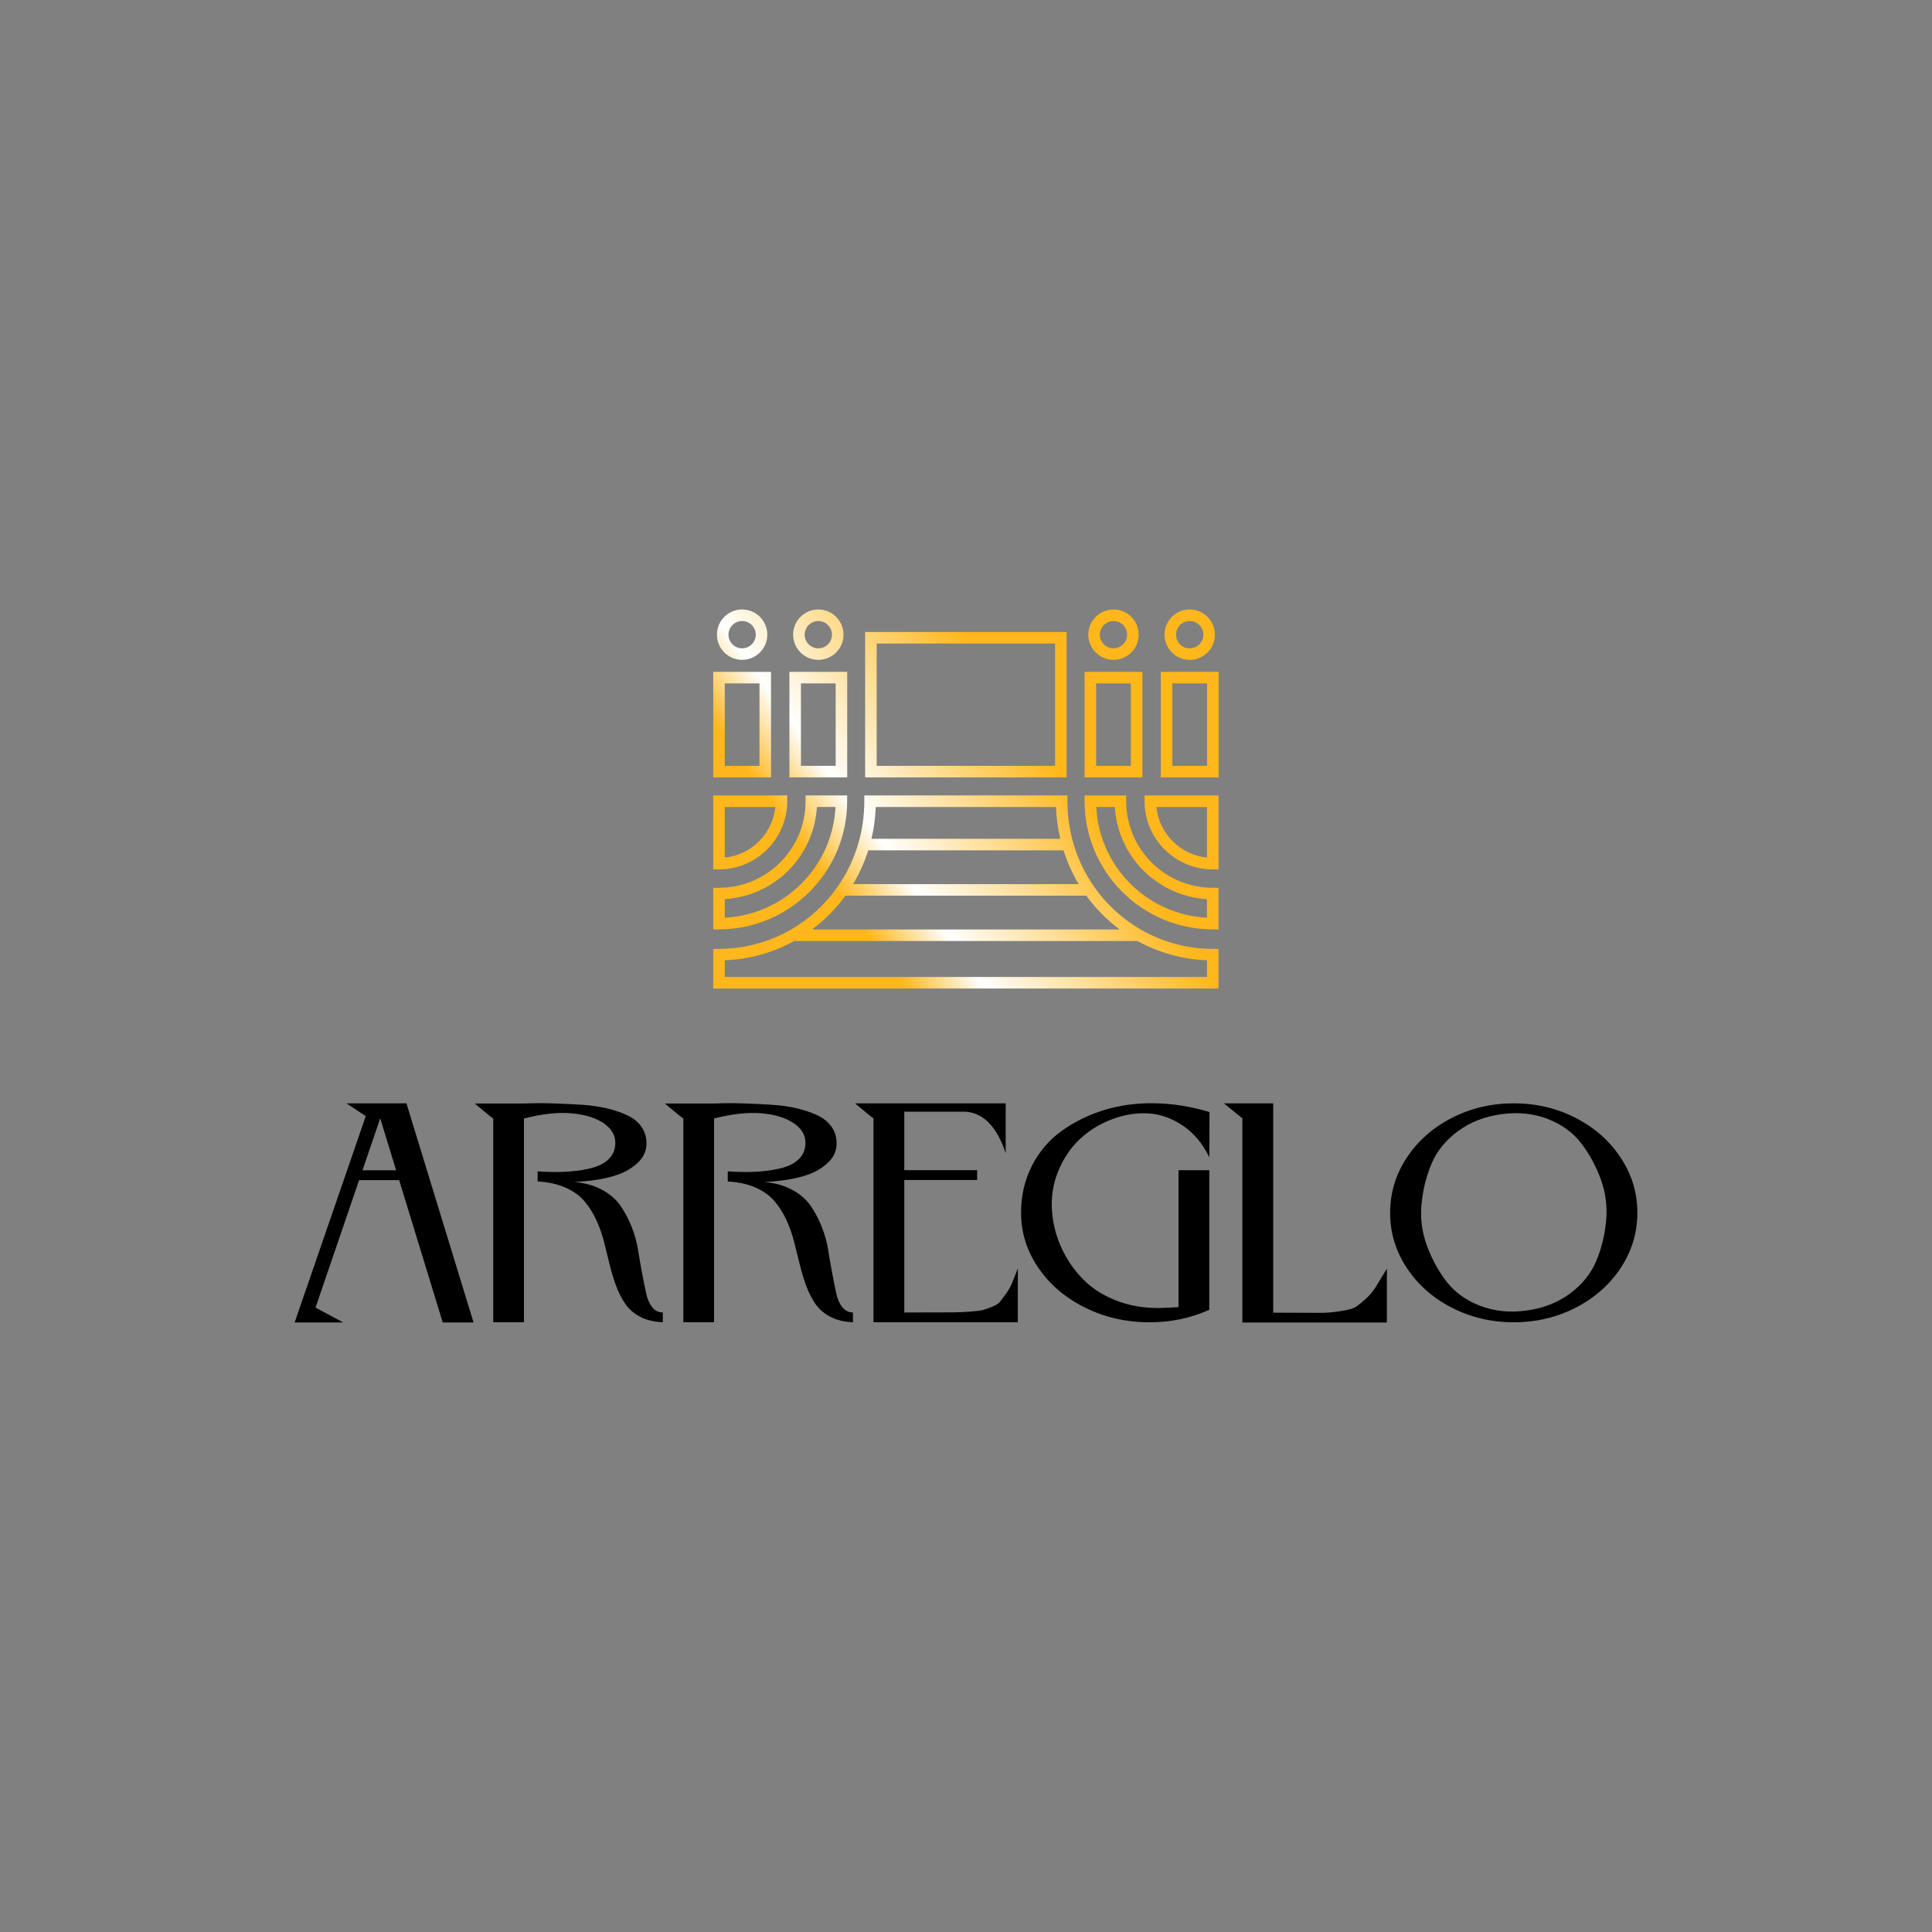 <?xml version="1.0" encoding="utf-8"?>
<!-- Generator: Adobe Illustrator 24.0.2, SVG Export Plug-In . SVG Version: 6.00 Build 0)  -->
<svg version="1.1" id="Layer_1" xmlns="http://www.w3.org/2000/svg" xmlns:xlink="http://www.w3.org/1999/xlink" x="0px" y="0px"
	 viewBox="0 0 1080 1080" style="enable-background:new 0 0 1080 1080;" xml:space="preserve">
<rect x="0" y="0" width="1080" height="1080" fill="#808080" stroke="none"/>
<style type="text/css">
	.st0{display:none;fill:none;stroke:#000000;stroke-miterlimit:10;}
	.st1{fill:#FFFFFF;}
	.st2{fill:url(#SVGID_1_);}
	.st3{fill:url(#SVGID_2_);}
	.st4{fill:url(#SVGID_3_);}
	.st5{fill:url(#SVGID_4_);}
	.st6{fill:url(#SVGID_5_);}
	.st7{fill:url(#SVGID_6_);}
	.st8{fill:url(#SVGID_7_);}
	.st9{fill:url(#SVGID_8_);}
	.st10{fill:url(#SVGID_9_);}
	.st11{fill:url(#SVGID_10_);}
	.st12{fill:url(#SVGID_11_);}
	.st13{fill:url(#SVGID_12_);}
	.st14{fill:url(#SVGID_13_);}
	.st15{fill:url(#SVGID_14_);}
	.st16{fill:url(#SVGID_15_);}
	.st17{fill:url(#SVGID_16_);}
	.st18{fill:url(#SVGID_17_);}
	.st19{fill:url(#SVGID_18_);}
	.st20{fill:url(#SVGID_19_);}
	.st21{fill:url(#SVGID_20_);}
	.st22{fill:url(#SVGID_21_);}
	.st23{fill:url(#SVGID_22_);}
	.st24{fill:url(#SVGID_23_);}
	.st25{fill:url(#SVGID_24_);}
	.st26{fill:url(#SVGID_25_);}
	.st27{fill:url(#SVGID_26_);}
	.st28{fill:url(#SVGID_27_);}
	.st29{fill:url(#SVGID_28_);}
	.st30{fill:url(#SVGID_29_);}
	.st31{fill:url(#SVGID_30_);}
	.st32{fill:url(#SVGID_31_);}
	.st33{fill:url(#SVGID_32_);}
	.st34{fill:url(#SVGID_33_);}
	.st35{fill:url(#SVGID_34_);}
	.st36{fill:url(#SVGID_35_);}
	.st37{fill:url(#SVGID_36_);}
	.st38{fill:url(#SVGID_37_);}
	.st39{fill:url(#SVGID_38_);}
	.st40{fill:url(#SVGID_39_);}
	.st41{fill:url(#SVGID_40_);}
	.st42{fill:url(#SVGID_41_);}
	.st43{fill:url(#SVGID_42_);}
	.st44{fill:url(#SVGID_43_);}
	.st45{fill:url(#SVGID_44_);}
	.st46{fill:url(#SVGID_45_);}
	.st47{fill:url(#SVGID_46_);}
	.st48{fill:url(#SVGID_47_);}
	.st49{fill:url(#SVGID_48_);}
	.st50{fill:url(#SVGID_49_);}
	.st51{fill:url(#SVGID_50_);}
	.st52{fill:url(#SVGID_51_);}
	.st53{fill:url(#SVGID_52_);}
	.st54{fill:url(#SVGID_53_);}
	.st55{fill:url(#SVGID_54_);}
	.st56{fill:url(#SVGID_55_);}
	.st57{fill:url(#SVGID_56_);}
	.st58{fill:#FEAEBB;}
	.st59{fill:#FF8D6B;}
	.st60{fill:#009845;}
	.st61{fill:#FFB71B;}
	.st62{fill:#006646;}
</style>
<g>
	<g>
		<path d="M204.47,623.94l-10.82-7.17c8.39,0,15.34,0,20.83,0.01c5.49,0.01,9.73,0.01,12.73,0.01l37.51,122.49H247.5l-24.38-79.6
			h-22.38l-24.36,71.27l15.51,8.33H164.7L204.47,623.94z M212.55,625.16l-9.92,29.03h18.81L212.55,625.16z"/>
		<path d="M292.16,739.15h-16.44V625.24c0,0.09-0.86-0.56-2.58-1.95c-1.72-1.4-3.44-2.81-5.17-4.26c-1.73-1.44-2.59-2.16-2.58-2.16
			h27.51c5.54-0.23,11.09-0.25,16.67-0.05c5.58,0.18,10.93,0.44,16.07,0.78c5.14,0.34,9.91,1.06,14.34,2.16
			c4.42,1.1,8.25,2.47,11.48,4.1c3.23,1.63,5.73,3.83,7.5,6.59c1.77,2.76,2.57,5.97,2.4,9.63c-0.26,5.42-3.66,10.05-10.2,13.89
			c-6.55,3.84-16.6,6.1-30.17,6.77c5.92,0.5,11.08,1.94,15.5,4.33c4.42,2.39,7.85,5.33,10.28,8.83c2.44,3.5,4.53,7.41,6.26,11.75
			c1.74,4.33,2.96,8.71,3.66,13.12s1.45,8.72,2.24,12.92c0.79,4.2,1.53,7.92,2.23,11.17c0.7,3.25,1.83,5.86,3.4,7.84
			c1.57,1.98,3.56,2.96,5.97,2.96v5.49c-4.91-0.19-9.13-1.22-12.67-3.07c-3.54-1.85-6.33-4.27-8.36-7.26s-3.76-6.39-5.16-10.21
			c-1.4-3.82-2.61-7.84-3.62-12.05c-1.01-4.21-2.06-8.43-3.15-12.65c-1.09-4.22-2.54-8.27-4.34-12.14c-1.8-3.87-4-7.33-6.6-10.38
			c-2.6-3.05-6.11-5.56-10.53-7.52c-4.42-1.96-9.61-3.1-15.56-3.42v-0.75v-4.9c6.41,0.46,12.28,0.49,17.62,0.09
			s9.93-1.17,13.76-2.31c3.84-1.14,6.82-2.89,8.93-5.25c2.12-2.36,3.16-5.27,3.12-8.72c-0.04-4.24-2.27-7.85-6.69-10.83
			s-10.4-4.79-17.95-5.44c-7.55-0.65-16.37,0.32-26.44,2.9l0,113.91L292.16,739.15z"/>
		<path d="M398.44,739.15H382V625.24c0,0.09-0.86-0.56-2.58-1.95c-1.72-1.4-3.44-2.81-5.17-4.26c-1.73-1.44-2.59-2.16-2.58-2.16
			h27.51c5.54-0.23,11.09-0.25,16.67-0.05c5.58,0.18,10.93,0.44,16.07,0.78c5.14,0.34,9.91,1.06,14.34,2.16
			c4.42,1.1,8.25,2.47,11.48,4.1c3.23,1.63,5.73,3.83,7.5,6.59c1.77,2.76,2.57,5.97,2.4,9.63c-0.26,5.42-3.66,10.05-10.2,13.89
			c-6.55,3.84-16.6,6.1-30.17,6.77c5.92,0.5,11.08,1.94,15.5,4.33c4.42,2.39,7.85,5.33,10.28,8.83c2.44,3.5,4.53,7.41,6.26,11.75
			c1.74,4.33,2.96,8.71,3.66,13.12s1.45,8.72,2.24,12.92c0.79,4.2,1.53,7.92,2.23,11.17c0.7,3.25,1.83,5.86,3.4,7.84
			c1.57,1.98,3.56,2.96,5.97,2.96v5.49c-4.91-0.19-9.13-1.22-12.67-3.07c-3.54-1.85-6.33-4.27-8.36-7.26s-3.76-6.39-5.16-10.21
			c-1.4-3.82-2.61-7.84-3.62-12.05c-1.01-4.21-2.06-8.43-3.15-12.65c-1.09-4.22-2.54-8.27-4.34-12.14c-1.8-3.87-4-7.33-6.6-10.38
			c-2.6-3.05-6.11-5.56-10.53-7.52c-4.42-1.96-9.61-3.1-15.56-3.42v-0.75v-4.9c6.41,0.46,12.28,0.49,17.62,0.09
			s9.93-1.17,13.76-2.31c3.84-1.14,6.82-2.89,8.93-5.25c2.12-2.36,3.16-5.27,3.12-8.72c-0.04-4.24-2.27-7.85-6.69-10.83
			s-10.4-4.79-17.95-5.44c-7.55-0.65-16.37,0.32-26.44,2.9l0,113.91L398.44,739.15z"/>
		<path d="M485.71,623.2c-1.72-1.4-3.44-2.82-5.17-4.26c-1.73-1.44-2.59-2.17-2.58-2.17h84.23v27.81
			c-4.97-14.79-12.48-22.5-22.53-23.14H505.5v32.7h40.74v5.49H505.5v74.07c3.7-0.03,8.7-0.05,14.99-0.05
			c5.62,0,9.64-0.01,12.06-0.02c2.43-0.01,5.47-0.14,9.14-0.39c3.66-0.25,6.15-0.54,7.45-0.86c1.3-0.32,3.07-0.93,5.32-1.83
			c2.24-0.9,3.76-1.86,4.54-2.87c0.78-1.02,1.89-2.49,3.31-4.42c1.43-1.93,2.57-3.95,3.44-6.04c0.87-2.09,1.94-4.8,3.23-8.14v30.07
			h-80.69v-114C488.29,625.25,487.43,624.59,485.71,623.2z"/>
		<path d="M676,646.94c-3.68-7.65-8.61-13.55-14.79-17.71c-6.18-4.16-12.6-6.44-19.26-6.83c-6.67-0.39-13.4,0.68-20.2,3.22
			c-6.8,2.54-12.81,6.23-18.01,11.06s-9.29,10.88-12.25,18.16c-2.97,7.28-4.08,14.99-3.34,23.13c0.63,6.91,2.41,13.53,5.33,19.85
			c2.93,6.32,6.84,12.01,11.73,17.07c4.89,5.06,11.06,9.07,18.5,12.03c7.44,2.96,15.59,4.37,24.45,4.25
			c3.68-0.05,7.23-0.22,10.64-0.5l0-76.5H676v77.55v0.48c-10.41,4.65-21.52,6.97-33.34,6.97c-13.01,0-25.04-2.73-36.07-8.19
			c-11.04-5.46-19.76-12.89-26.17-22.29c-6.41-9.4-9.62-19.63-9.63-30.71c-0.01-9.49,1.97-18.16,5.93-26.03
			c3.96-7.87,9.4-14.35,16.32-19.43c6.92-5.09,14.8-9.03,23.65-11.84c8.85-2.8,18.42-4.12,28.72-3.95
			c10.3,0.17,20.54,1.82,30.73,4.93L676,646.94z"/>
		<path d="M684.16,616.77h27.57v117.02c2.78,0,6.61,0.01,11.48,0.04c7.3,0.04,12.42,0.06,15.36,0.06c2.94,0,6.45-0.31,10.53-0.93
			c4.08-0.62,6.77-1.27,8.07-1.97c1.31-0.7,3.22-2.17,5.75-4.42c2.53-2.25,4.51-4.52,5.94-6.83s3.57-5.83,6.42-10.55v25.17v4.93
			h-80.78V625.16L684.16,616.77z"/>
		<path d="M880.88,624.96c10.61,5.46,19,12.89,25.17,22.29s9.25,19.63,9.25,30.71s-3.08,21.32-9.25,30.72
			c-6.17,9.4-14.56,16.82-25.17,22.29c-10.61,5.46-22.17,8.19-34.69,8.19c-12.51,0-24.07-2.73-34.68-8.19
			c-10.62-5.46-19-12.89-25.17-22.29c-6.17-9.4-9.25-19.64-9.25-30.72s3.08-21.32,9.25-30.71c6.16-9.4,14.55-16.83,25.17-22.29
			c10.61-5.46,22.17-8.19,34.68-8.19C858.71,616.77,870.27,619.5,880.88,624.96z M815.06,632.3c-6.85,5.04-11.76,11.05-14.74,18.02
			c-2.98,6.97-4.86,14.48-5.66,22.53c-0.79,8.05,0.2,15.85,2.97,23.42c2.77,7.56,6.46,14.31,11.08,20.25
			c4.62,5.94,10.86,10.42,18.74,13.45c7.88,3.03,16.51,3.91,25.9,2.63c9.33-1.27,17.41-4.43,24.22-9.46
			c6.81-5.04,11.7-11.04,14.65-18.01c2.96-6.97,4.82-14.48,5.6-22.53c0.78-8.05-0.22-15.85-2.99-23.41
			c-2.77-7.56-6.45-14.31-11.06-20.25c-4.6-5.94-10.81-10.43-18.65-13.46c-7.83-3.04-16.41-3.92-25.73-2.65
			C830.02,624.1,821.91,627.25,815.06,632.3z"/>
	</g>
	<g>
		<linearGradient id="SVGID_1_" gradientUnits="userSpaceOnUse" x1="433.661" y1="468.334" x2="557.496" y2="381.623">
			<stop  offset="0.063" style="stop-color:#FFB71B"/>
			<stop  offset="0.301" style="stop-color:#FFFFFF"/>
			<stop  offset="1" style="stop-color:#FFB71B"/>
		</linearGradient>
		<path class="st2" d="M596.24,353.3H483.62v81.25h112.62V353.3z M490.07,428.1v-68.35h99.72v68.35H490.07z"/>
		<linearGradient id="SVGID_2_" gradientUnits="userSpaceOnUse" x1="467.909" y1="513.278" x2="590.837" y2="427.204">
			<stop  offset="0.063" style="stop-color:#FFB71B"/>
			<stop  offset="0.301" style="stop-color:#FFFFFF"/>
			<stop  offset="1" style="stop-color:#FFB71B"/>
		</linearGradient>
		<path class="st3" d="M638.61,375.58H606.3v58.97h32.31V375.58z M612.75,428.1v-46.07h19.41v46.07H612.75z"/>
		<linearGradient id="SVGID_3_" gradientUnits="userSpaceOnUse" x1="442.608" y1="480.714" x2="566.458" y2="393.994">
			<stop  offset="0.063" style="stop-color:#FFB71B"/>
			<stop  offset="0.301" style="stop-color:#FFFFFF"/>
			<stop  offset="1" style="stop-color:#FFB71B"/>
		</linearGradient>
		<path class="st4" d="M622.45,368.86c7.76,0,14.08-6.31,14.08-14.08c0-7.76-6.31-14.08-14.08-14.08c-7.76,0-14.08,6.31-14.08,14.08
			C608.38,362.55,614.69,368.86,622.45,368.86z M622.45,347.16c4.2,0,7.63,3.42,7.63,7.63s-3.42,7.63-7.63,7.63
			s-7.63-3.42-7.63-7.63S618.25,347.16,622.45,347.16z"/>
		<linearGradient id="SVGID_4_" gradientUnits="userSpaceOnUse" x1="482.444" y1="532.926" x2="605.371" y2="446.852">
			<stop  offset="0.063" style="stop-color:#FFB71B"/>
			<stop  offset="0.301" style="stop-color:#FFFFFF"/>
			<stop  offset="1" style="stop-color:#FFB71B"/>
		</linearGradient>
		<path class="st5" d="M648.9,375.58v58.97h32.31v-58.97H648.9z M655.35,428.1v-46.07h19.41v46.07H655.35z"/>
		<linearGradient id="SVGID_5_" gradientUnits="userSpaceOnUse" x1="456.933" y1="500.51" x2="580.783" y2="413.789">
			<stop  offset="0.063" style="stop-color:#FFB71B"/>
			<stop  offset="0.301" style="stop-color:#FFFFFF"/>
			<stop  offset="1" style="stop-color:#FFB71B"/>
		</linearGradient>
		<path class="st6" d="M665.05,368.86c7.76,0,14.08-6.31,14.08-14.08c0-7.76-6.31-14.08-14.08-14.08c-7.76,0-14.08,6.31-14.08,14.08
			C650.97,362.55,657.29,368.86,665.05,368.86z M665.05,347.16c4.2,0,7.63,3.42,7.63,7.63s-3.42,7.63-7.63,7.63
			s-7.63-3.42-7.63-7.63S660.84,347.16,665.05,347.16z"/>
		<linearGradient id="SVGID_6_" gradientUnits="userSpaceOnUse" x1="441.474" y1="479.23" x2="565.001" y2="392.736">
			<stop  offset="0.063" style="stop-color:#FFB71B"/>
			<stop  offset="0.301" style="stop-color:#FFFFFF"/>
			<stop  offset="1" style="stop-color:#FFB71B"/>
		</linearGradient>
		<path class="st7" d="M473.56,447.88v-3.23h-23.23v3.23c0,26.69-21.71,48.4-48.4,48.4h-3.23v23.23h3.23
			C441.42,519.52,473.56,487.38,473.56,447.88z M408.81,502.25c0.98-0.12,1.95-0.27,2.91-0.45c0.78-0.14,1.55-0.29,2.31-0.46
			c0.96-0.22,1.9-0.47,2.84-0.73c0.74-0.21,1.47-0.42,2.2-0.66c0.94-0.31,1.86-0.66,2.77-1.02c0.69-0.27,1.38-0.53,2.06-0.83
			c0.93-0.41,1.82-0.86,2.72-1.31c0.63-0.32,1.26-0.62,1.88-0.96c0.93-0.52,1.82-1.08,2.71-1.65c0.54-0.35,1.1-0.67,1.63-1.03
			c0.98-0.67,1.92-1.4,2.85-2.13c0.4-0.32,0.82-0.6,1.22-0.93c2.62-2.18,5.03-4.59,7.21-7.21c0.32-0.39,0.6-0.8,0.92-1.2
			c0.74-0.94,1.47-1.88,2.15-2.87c0.36-0.53,0.68-1.08,1.02-1.62c0.57-0.9,1.14-1.8,1.66-2.73c0.34-0.6,0.63-1.23,0.95-1.85
			c0.46-0.91,0.92-1.82,1.33-2.76c0.29-0.67,0.55-1.35,0.82-2.03c0.36-0.93,0.72-1.85,1.03-2.8c0.24-0.71,0.44-1.44,0.65-2.17
			c0.27-0.95,0.52-1.91,0.74-2.88c0.17-0.75,0.32-1.51,0.46-2.27c0.18-0.98,0.33-1.97,0.45-2.96c0.1-0.78,0.18-1.56,0.25-2.35
			c0.04-0.43,0.11-0.85,0.14-1.29h10.35c-1.63,33.38-28.5,60.25-61.88,61.88v-10.35c0.42-0.02,0.84-0.1,1.26-0.13
			C407.21,502.44,408.01,502.35,408.81,502.25z"/>
		<linearGradient id="SVGID_7_" gradientUnits="userSpaceOnUse" x1="423.073" y1="453.594" x2="546.599" y2="367.1">
			<stop  offset="0.063" style="stop-color:#FFB71B"/>
			<stop  offset="0.301" style="stop-color:#FFFFFF"/>
			<stop  offset="1" style="stop-color:#FFB71B"/>
		</linearGradient>
		<path class="st8" d="M440.05,447.88v-3.23H398.7v41.35h3.23C422.94,486.01,440.05,468.9,440.05,447.88z M405.15,479.4v-28.29
			h28.29C431.92,466,420.04,477.88,405.15,479.4z"/>
		<linearGradient id="SVGID_8_" gradientUnits="userSpaceOnUse" x1="497.924" y1="557.605" x2="622.92" y2="470.082">
			<stop  offset="0.063" style="stop-color:#FFB71B"/>
			<stop  offset="0.301" style="stop-color:#FFFFFF"/>
			<stop  offset="1" style="stop-color:#FFB71B"/>
		</linearGradient>
		<path class="st9" d="M638.31,519.99c-10.53-5.95-19.78-14.39-26.75-24.38c-9.72-13.96-14.86-30.46-14.86-47.73v-3.23H483.15v3.23
			c0,17.25-5.13,33.75-14.84,47.7l-0.02,0.03c-6.96,10-16.21,18.43-26.74,24.38c-12.04,6.81-25.74,10.42-39.63,10.44l-3.22,0v22.16
			h282.46v-22.16l-3.22,0C664.05,530.41,650.35,526.8,638.31,519.99z M485.35,475.33H594.5c2.09,6.59,4.9,12.94,8.49,18.9h-62.78
			h-10.96h-52.38C480.45,488.26,483.26,481.92,485.35,475.33z M590.31,451.11c0.21,6.05,1.03,11.99,2.4,17.77H487.15
			c1.37-5.78,2.19-11.72,2.4-17.77H590.31z M472.6,500.68h56.65h10.96h67.04c5.22,7.19,11.55,13.59,18.65,18.9h-85.69h-10.96h-75.29
			C461.06,514.27,467.38,507.87,472.6,500.68z M529.25,526.02h10.96h95.67c11.89,6.56,25.23,10.27,38.83,10.79v9.33H405.15v-9.33
			c13.6-0.52,26.94-4.23,38.83-10.79H529.25z"/>
		<linearGradient id="SVGID_9_" gradientUnits="userSpaceOnUse" x1="509.209" y1="576.278" x2="634.778" y2="488.353">
			<stop  offset="0.063" style="stop-color:#FFB71B"/>
			<stop  offset="0.301" style="stop-color:#FFFFFF"/>
			<stop  offset="1" style="stop-color:#FFB71B"/>
		</linearGradient>
		<path class="st10" d="M629.53,447.88v-3.23H606.3v3.23c0,39.5,32.14,71.64,71.64,71.64h3.23v-23.23h-3.23
			C651.24,496.28,629.53,474.57,629.53,447.88z M644.14,491c0.94,0.74,1.88,1.47,2.87,2.15c0.53,0.36,1.08,0.68,1.62,1.03
			c0.9,0.57,1.79,1.14,2.72,1.66c0.61,0.34,1.25,0.64,1.87,0.96c0.9,0.46,1.8,0.91,2.73,1.32c0.68,0.3,1.37,0.56,2.06,0.83
			c0.92,0.36,1.83,0.71,2.77,1.02c0.73,0.24,1.46,0.45,2.2,0.66c0.94,0.27,1.88,0.52,2.84,0.73c0.76,0.17,1.53,0.32,2.31,0.46
			c0.96,0.17,1.93,0.32,2.91,0.45c0.8,0.1,1.6,0.19,2.4,0.25c0.42,0.03,0.83,0.11,1.26,0.13v10.35
			c-33.38-1.63-60.25-28.5-61.88-61.88h10.35c0.02,0.43,0.1,0.84,0.13,1.26c0.07,0.8,0.15,1.6,0.25,2.4
			c0.12,0.98,0.27,1.96,0.45,2.92c0.14,0.77,0.29,1.54,0.46,2.29c0.22,0.96,0.47,1.91,0.74,2.86c0.21,0.73,0.42,1.46,0.65,2.18
			c0.31,0.95,0.66,1.87,1.02,2.79c0.27,0.68,0.53,1.37,0.82,2.04c0.41,0.94,0.87,1.85,1.33,2.75c0.31,0.62,0.61,1.24,0.95,1.85
			c0.52,0.94,1.1,1.84,1.67,2.75c0.34,0.53,0.66,1.08,1.01,1.6c0.68,0.99,1.42,1.94,2.16,2.89c0.31,0.39,0.59,0.8,0.9,1.18
			c2.18,2.62,4.59,5.04,7.21,7.21C643.33,490.4,643.74,490.69,644.14,491z"/>
		<linearGradient id="SVGID_10_" gradientUnits="userSpaceOnUse" x1="508.461" y1="571.779" x2="632.277" y2="485.083">
			<stop  offset="0.063" style="stop-color:#FFB71B"/>
			<stop  offset="0.301" style="stop-color:#FFFFFF"/>
			<stop  offset="1" style="stop-color:#FFB71B"/>
		</linearGradient>
		<path class="st11" d="M639.81,447.88c0,21.02,17.1,38.13,38.13,38.13h3.23v-41.35h-41.35V447.88z M674.71,451.11v28.29
			c-14.9-1.51-26.77-13.39-28.29-28.29H674.71z"/>
		<linearGradient id="SVGID_11_" gradientUnits="userSpaceOnUse" x1="411.604" y1="437.165" x2="534.531" y2="351.091">
			<stop  offset="0.063" style="stop-color:#FFB71B"/>
			<stop  offset="0.301" style="stop-color:#FFFFFF"/>
			<stop  offset="1" style="stop-color:#FFB71B"/>
		</linearGradient>
		<path class="st12" d="M473.6,375.58h-32.31v58.97h32.31V375.58z M447.74,428.1v-46.07h19.41v46.07H447.74z"/>
		<linearGradient id="SVGID_12_" gradientUnits="userSpaceOnUse" x1="387.119" y1="404.03" x2="510.969" y2="317.31">
			<stop  offset="0.063" style="stop-color:#FFB71B"/>
			<stop  offset="0.301" style="stop-color:#FFFFFF"/>
			<stop  offset="1" style="stop-color:#FFB71B"/>
		</linearGradient>
		<path class="st13" d="M457.45,368.86c7.76,0,14.08-6.31,14.08-14.08c0-7.76-6.31-14.08-14.08-14.08s-14.08,6.31-14.08,14.08
			C443.37,362.55,449.69,368.86,457.45,368.86z M457.45,347.16c4.2,0,7.63,3.42,7.63,7.63s-3.42,7.63-7.63,7.63
			c-4.2,0-7.63-3.42-7.63-7.63S453.24,347.16,457.45,347.16z"/>
		<linearGradient id="SVGID_13_" gradientUnits="userSpaceOnUse" x1="397.068" y1="417.517" x2="519.996" y2="331.442">
			<stop  offset="0.063" style="stop-color:#FFB71B"/>
			<stop  offset="0.301" style="stop-color:#FFFFFF"/>
			<stop  offset="1" style="stop-color:#FFB71B"/>
		</linearGradient>
		<path class="st14" d="M431.01,375.58H398.7v58.97h32.31V375.58z M405.15,428.1v-46.07h19.41v46.07H405.15z"/>
		<linearGradient id="SVGID_14_" gradientUnits="userSpaceOnUse" x1="372.794" y1="384.234" x2="496.644" y2="297.514">
			<stop  offset="0.063" style="stop-color:#FFB71B"/>
			<stop  offset="0.301" style="stop-color:#FFFFFF"/>
			<stop  offset="1" style="stop-color:#FFB71B"/>
		</linearGradient>
		<path class="st15" d="M414.85,368.86c7.76,0,14.08-6.31,14.08-14.08c0-7.76-6.31-14.08-14.08-14.08s-14.08,6.31-14.08,14.08
			C400.77,362.55,407.09,368.86,414.85,368.86z M414.85,347.16c4.2,0,7.63,3.42,7.63,7.63s-3.42,7.63-7.63,7.63
			c-4.2,0-7.63-3.42-7.63-7.63S410.65,347.16,414.85,347.16z"/>
	</g>
</g>
</svg>
